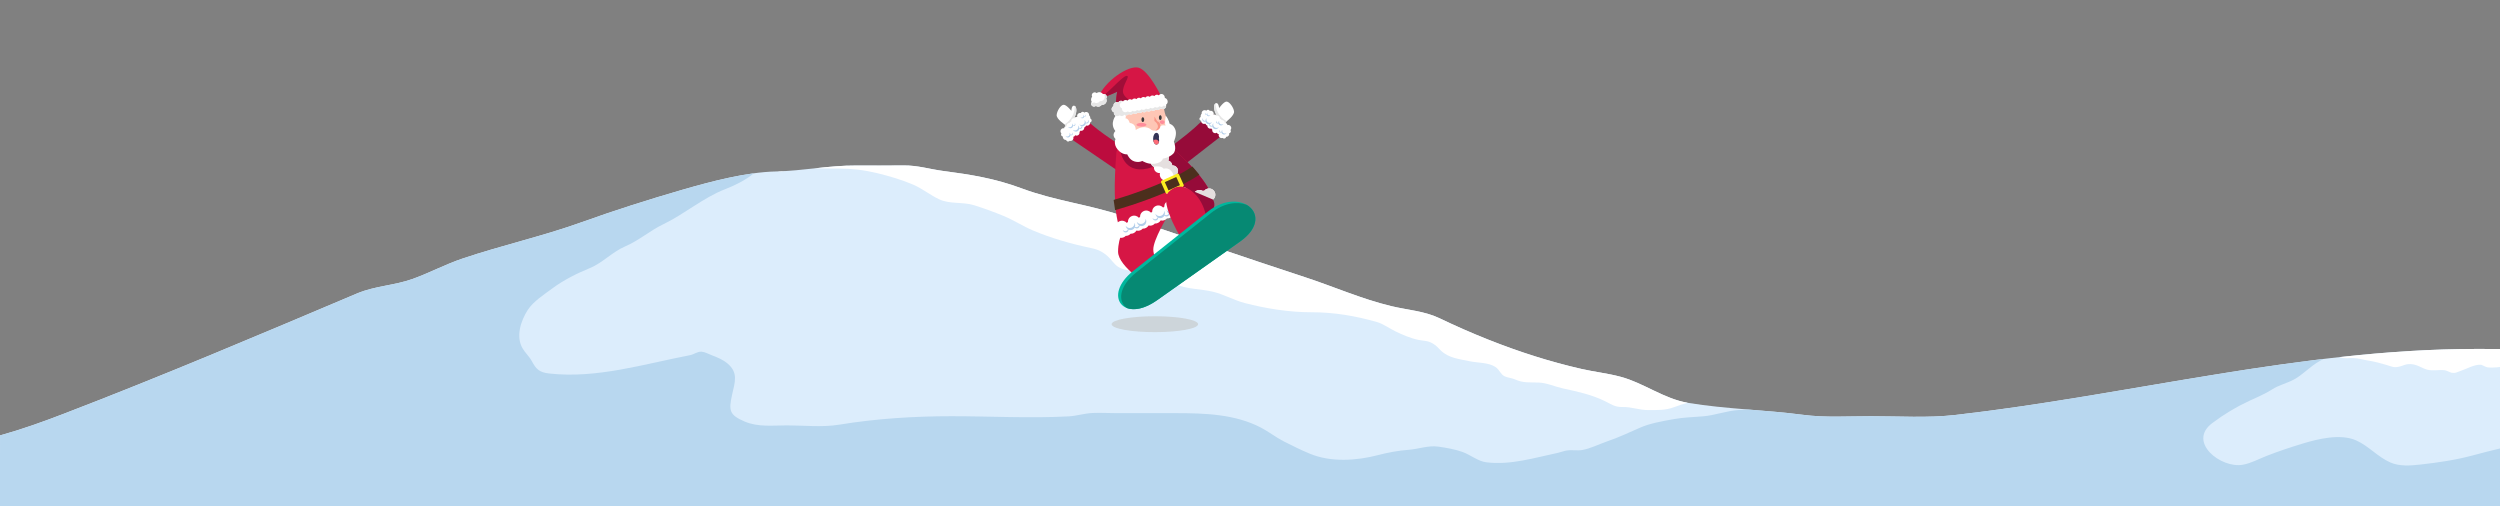 <?xml version="1.0" encoding="UTF-8" standalone="no"?>
<!-- Generator: Adobe Illustrator 27.5.0, SVG Export Plug-In . SVG Version: 6.00 Build 0)  -->

<svg
   version="1.1"
   x="0px"
   y="0px"
   viewBox="0 0 750 151.883"
   xml:space="preserve"
   id="svg7279"
   sodipodi:docname="snow.svg"
   width="750"
   height="151.883"
   inkscape:version="1.2.2 (732a01da63, 2022-12-09)"
   xmlns:inkscape="http://www.inkscape.org/namespaces/inkscape"
   xmlns:sodipodi="http://sodipodi.sourceforge.net/DTD/sodipodi-0.dtd"
   xmlns="http://www.w3.org/2000/svg"
   xmlns:svg="http://www.w3.org/2000/svg"><rect x="0" y="0" width="750" height="151.883" fill="#808080" stroke="none"/><defs
   id="defs7283" /><sodipodi:namedview
   id="namedview7281"
   pagecolor="#505050"
   bordercolor="#eeeeee"
   borderopacity="1"
   inkscape:showpageshadow="0"
   inkscape:pageopacity="0"
   inkscape:pagecheckerboard="0"
   inkscape:deskcolor="#505050"
   showgrid="false"
   inkscape:zoom="1.612"
   inkscape:cx="382.75434"
   inkscape:cy="100.49628"
   inkscape:window-width="1920"
   inkscape:window-height="1009"
   inkscape:window-x="-8"
   inkscape:window-y="-8"
   inkscape:window-maximized="1"
   inkscape:current-layer="svg7279" />


<g
   id="g7032"
   transform="translate(0,-348.117)">
			<path
   style="fill:#dcedfc"
   d="m 750,452.819 c -2.335,-0.015 -4.669,-0.019 -6.998,-0.019 -52.868,0 -104.014,13.831 -156.383,19.806 -8.359,0.954 -16.91,0.373 -25.316,0.372 -6.744,-0.001 -13.653,0.475 -20.355,-0.408 -11.476,-1.512 -23.01,-1.71 -34.439,-3.58 -7.363,-1.205 -13.242,-5.937 -20.351,-7.844 -3.84,-1.03 -7.805,-1.453 -11.696,-2.34 -9.609,-2.191 -18.825,-5.161 -28.002,-8.808 -5.152,-2.047 -9.679,-4.049 -14.623,-6.415 -4.507,-2.158 -9.648,-2.469 -14.448,-3.623 -8.96,-2.154 -17.271,-5.863 -26.01,-8.721 -18.324,-5.994 -36.379,-12.256 -54.624,-18.386 -9.939,-3.34 -20.273,-4.499 -30.193,-8.196 -8.006,-2.984 -15.194,-4.145 -23.473,-5.227 -4.218,-0.551 -7.7,-1.722 -12.035,-1.678 -4.699,0.048 -9.405,0.049 -14.104,0.021 -8.263,-0.049 -15.924,1.592 -24.147,1.78 -8.935,0.205 -19.517,3.003 -28.139,5.506 -10.184,2.957 -20.167,6.124 -30.194,9.729 -11.707,4.21 -23.972,6.933 -35.767,10.912 -5.088,1.716 -9.821,4.255 -14.853,6.078 -5.488,1.988 -11.38,2.105 -16.739,4.374 -29.27,12.385 -58.476,24.776 -88.081,36.134 -6.254,2.399 -12.583,4.678 -19.03,6.456 V 500 h 750 z"
   id="path7020" />
			<path
   style="fill:#b8d7ef"
   d="m 750,482.656 c -2.695,0.639 -5.387,1.332 -8.096,2.063 -5.168,1.395 -10.499,2.178 -15.816,2.766 -2.968,0.328 -6.188,0.598 -9.015,-0.64 -3.683,-1.612 -6.458,-4.914 -10.195,-6.595 -4.671,-2.102 -11.398,-0.486 -16.074,0.938 -3.603,1.098 -7.339,2.333 -10.845,3.71 -2.353,0.923 -4.564,2.164 -7.078,2.634 -6.583,1.23 -16.816,-6.839 -9.162,-12.516 3.628,-2.691 6.886,-4.686 10.988,-6.6 2.402,-1.121 4.708,-2.055 6.956,-3.489 2.106,-1.344 4.347,-1.79 6.512,-2.952 2.768,-1.486 4.9,-3.993 7.672,-5.506 0.325,-0.177 0.738,-0.402 1.181,-0.663 -36.886,4.41 -73.341,12.57 -110.409,16.8 -8.359,0.954 -16.91,0.373 -25.316,0.372 -6.744,-0.001 -13.653,0.475 -20.355,-0.408 -5.481,-0.722 -10.976,-1.145 -16.466,-1.593 -0.921,0.048 -1.841,0.094 -2.758,0.141 -3.69,0.188 -7.286,1.643 -10.962,1.911 -2.913,0.212 -5.834,0.328 -8.71,0.84 -3.428,0.611 -7.113,1.267 -10.042,2.553 -3.208,1.408 -6.465,2.954 -9.843,4.098 -2.44,0.827 -5.015,2.168 -7.492,2.598 -1.53,0.265 -3.133,-0.109 -4.707,0.156 -0.859,0.145 -1.818,0.534 -2.677,0.713 -7.044,1.47 -14.095,3.726 -21.425,2.817 -2.388,-0.296 -4.728,-2.219 -7.029,-3.068 -2.186,-0.807 -5.04,-1.306 -7.344,-1.63 -3.032,-0.427 -5.978,0.745 -8.954,0.962 -3.071,0.223 -6.144,0.797 -9.135,1.58 -6.473,1.694 -14.154,2.197 -20.427,-0.411 -2.681,-1.115 -5.237,-2.372 -7.825,-3.695 -2.402,-1.227 -4.47,-2.882 -6.829,-4.119 -7.843,-4.115 -17.035,-4.356 -25.688,-4.361 -5.872,-0.003 -11.745,0.018 -17.618,0.002 -2.409,-0.007 -4.855,-0.155 -7.259,-0.049 -2.483,0.109 -4.699,0.879 -7.172,1.012 -11.615,0.627 -23.44,-0.047 -35.079,-0.047 -11.28,0 -22.659,0.715 -33.796,2.544 -5.028,0.826 -10.532,0.211 -15.604,0.208 -4.25,-0.004 -8.681,0.572 -12.699,-1.147 -4.655,-1.992 -4.827,-3.32 -3.781,-8.072 0.815,-3.701 1.958,-6.548 -1.385,-9.352 -1.469,-1.232 -3.076,-1.841 -4.837,-2.522 -0.893,-0.345 -1.983,-0.956 -2.952,-1.015 -1.266,-0.078 -2.233,0.81 -3.421,1.038 -13.726,2.63 -28.078,7.118 -42.301,5.498 -2.876,-0.327 -3.859,-1.214 -5.183,-3.693 -0.761,-1.425 -2.015,-2.514 -2.799,-3.87 -2.05,-3.543 -0.527,-8.243 1.586,-11.515 1.641,-2.54 4.957,-4.651 7.334,-6.424 3.366,-2.51 7.452,-4.552 11.281,-6.112 3.802,-1.55 6.722,-4.845 10.57,-6.495 4.168,-1.787 7.436,-4.734 11.493,-6.677 6.308,-3.02 11.93,-7.939 18.492,-10.492 2.972,-1.156 6.093,-2.668 8.637,-4.771 -7.236,0.975 -14.923,3.045 -21.478,4.949 -10.184,2.957 -20.167,6.124 -30.194,9.729 -11.707,4.21 -23.972,6.933 -35.767,10.912 -5.088,1.716 -9.821,4.255 -14.853,6.078 -5.488,1.988 -11.38,2.105 -16.739,4.374 -29.27,12.385 -58.476,24.776 -88.081,36.134 -6.254,2.399 -12.583,4.678 -19.03,6.456 V 500 h 750 z"
   id="path7022" />
			<g
   id="g7028">
				<path
   style="fill:#ffffff"
   d="m 244.259,398.637 c 2.387,0.009 4.775,0.046 7.157,0.048 4.125,0.003 7.637,0.397 11.633,1.352 3.577,0.855 7.55,2.029 10.889,3.464 2.799,1.203 5.062,3.111 7.801,4.399 3.27,1.538 7.057,0.706 10.522,1.794 3.046,0.957 5.868,1.99 8.816,3.207 3.088,1.275 5.765,3.063 8.815,4.355 5.195,2.201 11.369,4.014 16.894,5.154 2.22,0.458 3.522,0.889 5.33,2.407 1.146,0.962 2.022,2.465 3.235,3.286 1.509,1.022 3.766,1.209 5.551,1.537 2.467,0.453 4.867,0.842 7.28,1.595 1.599,0.499 2.765,1.398 4.262,2.073 3.581,1.617 7.725,1.429 11.49,2.339 3.27,0.79 6.314,2.563 9.524,3.391 6.299,1.626 13.276,2.767 19.97,2.753 6.758,-0.014 13.266,1.099 19.726,2.956 1.773,0.51 3.746,1.941 5.482,2.776 2.088,1.004 4.498,2.062 6.85,2.549 1.701,0.353 2.809,0.177 4.4,1.125 1.125,0.67 1.474,1.207 2.353,2.06 2.377,2.305 5.534,2.561 8.686,3.236 2.349,0.503 5.713,0.328 7.778,1.765 1.176,0.818 1.442,2.151 2.694,2.751 0.953,0.457 2.148,0.485 3.188,0.961 2.37,1.083 4.385,0.823 6.926,0.908 2.588,0.087 4.857,1.212 7.337,1.756 4.501,0.987 8.633,1.85 12.727,3.87 1.915,0.945 2.897,1.763 5.162,1.717 2.806,-0.057 5.023,0.945 7.793,0.919 2.834,-0.027 5.072,0.128 7.752,-0.895 1.363,-0.52 2.677,-0.937 4.023,-1.298 -7.266,-1.259 -13.103,-5.915 -20.146,-7.804 -3.84,-1.03 -7.805,-1.453 -11.696,-2.34 -9.609,-2.191 -18.825,-5.161 -28.002,-8.808 -5.152,-2.047 -9.679,-4.049 -14.623,-6.415 -4.507,-2.158 -9.648,-2.469 -14.448,-3.623 -8.96,-2.154 -17.271,-5.863 -26.01,-8.721 -18.324,-5.994 -36.379,-12.256 -54.624,-18.386 -9.939,-3.34 -20.273,-4.499 -30.193,-8.196 -8.006,-2.984 -15.194,-4.145 -23.473,-5.227 -4.218,-0.551 -7.7,-1.722 -12.035,-1.678 -4.699,0.048 -9.405,0.049 -14.104,0.021 -4.34,-0.025 -8.515,0.415 -12.692,0.867 z"
   id="path7024" />
				<path
   style="fill:#ffffff"
   d="m 235.594,399.431 c -0.721,0.043 -1.448,0.071 -2.177,0.094 0.551,0.147 1.342,0.067 2.177,-0.094 z"
   id="path7026" />
			</g>
			<path
   style="fill:#ffffff"
   d="m 750,452.819 c -2.335,-0.015 -4.669,-0.019 -6.998,-0.019 -13.797,0 -27.476,0.947 -41.091,2.446 0.105,0.042 0.207,0.089 0.315,0.123 1.236,0.39 2.443,0.128 3.695,0.159 1.597,0.04 2.921,0.504 4.451,0.741 1.998,0.309 3.663,0.761 5.612,1.34 1.581,0.47 2.078,0.883 3.742,0.512 1.469,-0.326 1.714,-0.824 3.438,-0.777 1.962,0.053 3.355,1.235 4.994,1.669 1.738,0.461 3.542,-0.047 5.32,0.186 0.501,0.066 1.777,0.733 2.017,0.756 1.352,0.128 1.148,-0.058 2.551,-0.512 1.925,-0.624 4.249,-2.059 6.26,-1.897 0.318,0.025 1.353,0.702 1.97,0.778 0.852,0.106 1.927,0.057 2.773,0 0.313,-0.021 0.63,-0.065 0.949,-0.119 v -5.386 z"
   id="path7030" />
		</g><g
   id="XMLID_288_"
   transform="matrix(0.35,0,0,0.35,216.228,-65.666)">
			<g
   id="XMLID_290_">
				<path
   id="XMLID_349_"
   style="fill:#960b39"
   d="m 385.168,313.955 c 1.417,-1.602 28.158,-20.208 32.876,-29.992 0,0 14.318,4.221 15.105,17.013 l -42.826,33.288 z" />
				<g
   id="XMLID_340_">
					<path
   id="XMLID_348_"
   style="fill:#ffffff"
   d="m 433.3,291.866 c 0,0 7.066,-5.225 6.667,-8.72 -0.4,-3.496 -4.102,-8.583 -6.537,-8.464 -2.434,0.119 -6.275,5.597 -6.275,5.597 0,0 -0.339,-4.731 -2.6,-4.271 -2.261,0.46 -2.366,5.503 0.096,9.672 l -2.934,2.523 10.099,7.687 z" />
					<path
   id="XMLID_347_"
   style="fill:#e6e6e6"
   d="m 424.651,285.679 -2.934,2.523 10.099,7.687 1.483,-4.022 c 0,0 0.157,-0.118 0.405,-0.312 -7.556,-4.354 -9.485,-10.537 -9.647,-15.34 -1.758,1.066 -1.671,5.63 0.594,9.464 z" />
					<g
   id="XMLID_341_">
						<path
   id="XMLID_346_"
   style="fill:#ffffff"
   d="m 435.338,303.875 c 0.471,-0.617 0.619,-1.378 0.475,-2.083 0.405,-0.069 0.787,-0.281 1.057,-0.634 0.477,-0.624 0.446,-1.472 -0.017,-2.063 0.066,-0.069 0.129,-0.141 0.189,-0.219 0.864,-1.131 0.648,-2.749 -0.483,-3.613 -0.691,-0.528 -1.563,-0.651 -2.335,-0.41 0.024,-0.534 -0.203,-1.07 -0.66,-1.419 -0.447,-0.341 -1.008,-0.421 -1.509,-0.272 0.019,-0.797 -0.327,-1.591 -1.009,-2.112 -0.511,-0.391 -1.122,-0.559 -1.717,-0.523 -0.107,-0.288 -0.29,-0.552 -0.552,-0.752 -0.281,-0.215 -0.608,-0.327 -0.936,-0.344 0.068,-0.844 -0.279,-1.704 -1.002,-2.257 -0.693,-0.53 -1.569,-0.652 -2.342,-0.408 -0.111,-0.247 -0.276,-0.475 -0.507,-0.651 -0.466,-0.356 -1.057,-0.431 -1.573,-0.255 0.285,-0.991 -0.041,-2.098 -0.909,-2.762 -0.693,-0.53 -1.569,-0.652 -2.342,-0.408 -0.111,-0.248 -0.276,-0.475 -0.507,-0.651 -0.741,-0.566 -1.801,-0.425 -2.367,0.316 -0.034,0.044 -0.056,0.092 -0.085,0.138 -1.126,-0.793 -2.686,-0.564 -3.529,0.54 -0.47,0.615 -0.618,1.374 -0.476,2.078 -0.13,0.113 -0.251,0.241 -0.359,0.383 -0.469,0.613 -0.617,1.37 -0.477,2.072 -0.081,0.146 -0.151,0.295 -0.205,0.449 -0.198,0.109 -0.378,0.259 -0.524,0.451 -0.566,0.741 -0.425,1.8 0.316,2.367 0.231,0.176 0.493,0.276 0.761,0.319 -0.032,0.81 0.315,1.623 1.009,2.153 0.737,0.563 1.68,0.665 2.487,0.356 l 0.483,0.369 c 0.096,0.337 0.293,0.649 0.593,0.879 0.231,0.176 0.493,0.276 0.761,0.319 -0.032,0.81 0.315,1.623 1.009,2.153 0.723,0.552 1.644,0.661 2.44,0.375 0.103,0.312 0.296,0.598 0.577,0.813 0.073,0.056 0.151,0.099 0.229,0.141 -0.183,0.932 0.155,1.931 0.961,2.547 0.901,0.689 2.11,0.69 3.002,0.09 l 0.003,0.003 c 0.096,0.337 0.292,0.649 0.593,0.879 0.3,0.229 0.652,0.337 1.003,0.341 l 0.036,0.028 c -0.344,1.018 -0.026,2.184 0.875,2.873 0.722,0.552 1.641,0.661 2.437,0.376 0.067,0.074 0.139,0.144 0.221,0.207 0.741,0.566 1.801,0.425 2.367,-0.316 0.197,-0.257 0.302,-0.553 0.333,-0.853 0.825,0.048 1.663,-0.302 2.205,-1.01 z" />
						<path
   id="XMLID_345_"
   style="fill:#b2ceea"
   d="m 433.471,301.572 c -0.793,0.644 -1.949,0.69 -2.797,0.042 -0.847,-0.647 -1.107,-1.776 -0.693,-2.71 -0.136,0.11 -0.262,0.236 -0.373,0.381 -0.326,0.426 -0.475,0.931 -0.463,1.428 -0.379,0.086 -0.791,0.013 -1.125,-0.242 -0.509,-0.389 -0.665,-1.068 -0.417,-1.629 -0.082,0.066 -0.158,0.142 -0.224,0.229 -0.456,0.596 -0.342,1.45 0.254,1.906 0.463,0.354 1.079,0.36 1.546,0.068 0.094,0.541 0.382,1.049 0.852,1.409 0.992,0.758 2.411,0.569 3.17,-0.423 0.111,-0.145 0.199,-0.299 0.27,-0.459 z" />
						<path
   id="XMLID_344_"
   style="fill:#b2ceea"
   d="m 430.802,293.794 c -0.793,0.644 -1.949,0.69 -2.797,0.042 -0.847,-0.647 -1.107,-1.776 -0.693,-2.71 -0.136,0.11 -0.262,0.236 -0.373,0.381 -0.326,0.426 -0.475,0.931 -0.463,1.428 -0.379,0.086 -0.791,0.013 -1.125,-0.242 -0.509,-0.389 -0.665,-1.068 -0.417,-1.629 -0.082,0.066 -0.158,0.142 -0.224,0.229 -0.456,0.596 -0.342,1.45 0.254,1.906 0.463,0.354 1.079,0.361 1.546,0.068 0.094,0.541 0.382,1.049 0.852,1.409 0.992,0.758 2.411,0.569 3.17,-0.423 0.111,-0.144 0.199,-0.299 0.27,-0.459 z" />
						<path
   id="XMLID_343_"
   style="fill:#b2ceea"
   d="m 426.829,296.604 c -1.02,0.829 -2.509,0.888 -3.599,0.054 -1.09,-0.833 -1.424,-2.285 -0.892,-3.487 -0.175,0.142 -0.337,0.304 -0.48,0.491 -0.419,0.548 -0.612,1.198 -0.596,1.839 -0.488,0.111 -1.019,0.017 -1.448,-0.311 -0.414,-0.316 -0.646,-0.781 -0.68,-1.263 0.578,-0.167 1.111,-0.505 1.504,-1.019 0.143,-0.187 0.256,-0.386 0.347,-0.592 -1.02,0.829 -2.509,0.888 -3.599,0.054 -1.09,-0.833 -1.424,-2.286 -0.892,-3.487 -0.175,0.142 -0.337,0.304 -0.48,0.491 -0.419,0.548 -0.612,1.198 -0.596,1.839 -0.488,0.111 -1.019,0.017 -1.447,-0.311 -0.655,-0.501 -0.856,-1.374 -0.536,-2.097 -0.105,0.085 -0.203,0.183 -0.289,0.295 -0.587,0.768 -0.44,1.866 0.328,2.453 0.596,0.456 1.389,0.464 1.989,0.088 0.121,0.696 0.491,1.35 1.096,1.813 0.63,0.482 1.394,0.664 2.124,0.573 -0.164,0.657 0.062,1.378 0.634,1.815 0.596,0.456 1.389,0.464 1.989,0.088 0.121,0.696 0.491,1.35 1.096,1.813 1.277,0.976 3.103,0.732 4.079,-0.545 0.143,-0.189 0.257,-0.388 0.348,-0.594 z" />
						<path
   id="XMLID_342_"
   style="fill:#b2ceea"
   d="m 419.683,286.262 c -0.579,0.471 -1.425,0.504 -2.043,0.031 -0.619,-0.473 -0.809,-1.298 -0.507,-1.98 -0.099,0.081 -0.191,0.173 -0.273,0.279 -0.238,0.311 -0.347,0.68 -0.338,1.044 -0.277,0.063 -0.578,0.009 -0.822,-0.177 -0.372,-0.284 -0.486,-0.78 -0.305,-1.19 -0.06,0.048 -0.115,0.104 -0.164,0.167 -0.333,0.436 -0.25,1.059 0.186,1.392 0.339,0.259 0.788,0.264 1.129,0.05 0.069,0.395 0.279,0.767 0.623,1.029 0.725,0.554 1.762,0.416 2.316,-0.309 0.082,-0.106 0.147,-0.219 0.198,-0.336 z" />
					</g>
				</g>
				<path
   id="XMLID_339_"
   style="fill:#bc0c3e"
   d="m 344.492,313.65 c -1.512,-1.512 -29.345,-18.442 -34.654,-27.919 0,0 -14.033,5.092 -14.033,17.908 l 44.787,30.597 z" />
				<path
   id="XMLID_338_"
   style="fill:#d61645"
   d="m 348,378.632 c -0.884,2.54 -7.451,11.4 -7.451,24.674 0,13.274 28.355,30.341 28.355,30.341 l 11.994,-6.827 c 0,0 -10.163,-17.067 -10.163,-25.41 0,-8.344 12.144,-28.349 12.144,-28.349 z" />
				<g
   id="XMLID_323_">
					<g
   id="XMLID_324_">
						<path
   id="XMLID_337_"
   style="fill:#d61645"
   d="m 370.237,302.834 -28.693,12.055 c -1.367,0.574 -2.304,1.869 -2.422,3.347 -2.05,25.774 -2.452,49.145 2.552,64.624 0.713,2.207 3.174,3.317 5.312,2.418 L 416.7,355.99 c 2.138,-0.898 3.068,-3.433 1.991,-5.487 -7.552,-14.409 -24.526,-30.479 -44.368,-47.055 -1.139,-0.952 -2.719,-1.188 -4.086,-0.614 z" />
						<path
   id="XMLID_336_"
   style="fill:#960b39"
   d="m 370.237,302.834 -25.745,10.816 -2.948,1.239 c -0.366,0.154 -0.698,0.362 -0.995,0.609 l 2.296,2.774 c 0,0 3.609,21.03 27.203,12.547 0.275,-0.099 0.553,-0.202 0.833,-0.309 l 11.301,-0.646 c 0,0 6.832,2.928 9.955,9.236 3.122,6.308 4.834,11.727 4.834,11.727 0,0 11.604,5.839 12.514,6.117 0.383,0.117 3.892,-0.518 7.829,-1.292 1.687,-1.088 2.344,-3.307 1.378,-5.149 -7.552,-14.409 -24.526,-30.479 -44.368,-47.055 -1.14,-0.951 -2.72,-1.188 -4.087,-0.614 z" />
						<path
   id="XMLID_335_"
   style="fill:#ffffff"
   d="m 419.97,349.31 c -2.12,-0.579 -4.285,0.202 -5.586,1.805 -0.485,-0.051 -0.963,-0.039 -1.43,0.039 -0.382,-0.217 -0.785,-0.405 -1.229,-0.526 -2.307,-0.63 -4.653,0.36 -5.894,2.259 -0.257,-0.116 -0.516,-0.23 -0.797,-0.306 -1.179,-0.322 -2.365,-0.206 -3.417,0.219 -0.279,-2.076 -1.766,-3.885 -3.913,-4.471 -0.695,-0.19 -1.395,-0.228 -2.069,-0.146 0.647,-1.943 0.159,-4.17 -1.445,-5.649 -0.743,-0.685 -1.63,-1.101 -2.552,-1.292 0.209,-0.93 0.151,-1.928 -0.247,-2.874 -0.168,-0.399 -0.397,-0.748 -0.652,-1.073 1.205,-1.325 1.616,-3.27 0.877,-5.03 -0.799,-1.902 -2.692,-2.991 -4.639,-2.884 -0.039,-0.491 -0.133,-0.985 -0.335,-1.464 -0.58,-1.381 -1.743,-2.323 -3.079,-2.706 0.626,-1.208 0.751,-2.665 0.183,-4.017 -0.799,-1.902 -2.692,-2.991 -4.639,-2.884 -0.039,-0.491 -0.133,-0.985 -0.335,-1.464 -0.58,-1.38 -1.742,-2.322 -3.077,-2.705 0.32,-1.03 0.314,-2.168 -0.137,-3.241 -0.799,-1.901 -2.692,-2.991 -4.64,-2.884 -0.039,-0.492 -0.133,-0.985 -0.335,-1.464 -1.016,-2.418 -3.799,-3.554 -6.217,-2.539 -0.888,0.373 -1.598,0.987 -2.097,1.731 -1.232,-0.688 -2.747,-0.84 -4.148,-0.251 -2.418,1.016 -3.554,3.799 -2.539,6.217 0.821,1.954 2.797,3.048 4.801,2.868 -0.238,1.055 -0.173,2.187 0.277,3.26 0.553,1.317 1.575,2.287 2.786,2.822 0.048,0.451 0.138,0.904 0.323,1.344 0.821,1.954 2.797,3.048 4.801,2.868 -0.238,1.054 -0.173,2.187 0.278,3.26 0.503,1.196 1.398,2.094 2.464,2.653 -0.073,0.757 0.013,1.539 0.328,2.29 0.821,1.954 2.797,3.048 4.801,2.868 -0.239,1.054 -0.173,2.187 0.277,3.26 0.47,1.119 1.283,1.978 2.257,2.544 -0.758,1.992 -0.291,4.328 1.371,5.861 0.299,0.276 0.625,0.503 0.964,0.699 -0.511,1.154 -0.573,2.502 -0.046,3.757 0.447,1.063 1.245,1.859 2.193,2.352 -0.352,1.866 0.305,3.707 1.634,4.931 -2.189,0.181 -4.135,1.682 -4.747,3.923 -0.139,0.51 -0.174,1.02 -0.164,1.523 -0.359,0.203 -0.687,0.455 -0.992,0.735 -0.673,-0.776 -1.574,-1.369 -2.64,-1.66 -2.864,-0.782 -5.819,0.906 -6.6,3.77 -0.139,0.51 -0.174,1.02 -0.164,1.523 -0.359,0.203 -0.687,0.455 -0.992,0.735 -0.673,-0.776 -1.574,-1.369 -2.64,-1.66 -2.864,-0.781 -5.819,0.906 -6.6,3.77 -0.139,0.51 -0.174,1.02 -0.164,1.523 -0.359,0.203 -0.687,0.455 -0.992,0.735 -0.673,-0.776 -1.574,-1.369 -2.64,-1.66 -2.864,-0.781 -5.819,0.906 -6.6,3.77 -0.139,0.51 -0.174,1.02 -0.164,1.523 -0.359,0.203 -0.687,0.455 -0.992,0.735 -0.673,-0.776 -1.574,-1.369 -2.64,-1.66 -2.864,-0.781 -5.819,0.906 -6.6,3.77 -0.233,0.853 -0.224,1.708 -0.052,2.518 -0.273,0.436 -0.509,0.903 -0.652,1.426 -0.781,2.864 0.906,5.819 3.77,6.6 1.981,0.541 3.989,-0.119 5.308,-1.514 1.604,0.036 3.117,-0.65 4.153,-1.832 2.047,0.134 3.98,-0.934 4.992,-2.701 2.038,0.538 4.102,-0.179 5.405,-1.667 2.047,0.134 3.98,-0.934 4.992,-2.701 2.038,0.538 4.101,-0.179 5.405,-1.667 2.047,0.134 3.98,-0.934 4.992,-2.701 2.037,0.538 4.101,-0.179 5.405,-1.667 2.047,0.134 3.98,-0.934 4.992,-2.701 2.491,0.658 5.042,-0.542 6.165,-2.757 0.061,0.019 0.115,0.051 0.177,0.068 2.457,0.671 4.971,-0.484 6.132,-2.632 0.024,0.007 0.045,0.02 0.069,0.027 2.457,0.671 4.971,-0.484 6.132,-2.632 0.024,0.007 0.045,0.02 0.069,0.027 2.457,0.67 4.971,-0.484 6.132,-2.632 0.024,0.007 0.045,0.02 0.069,0.027 2.12,0.579 4.285,-0.202 5.586,-1.805 2.572,0.269 5.035,-1.338 5.738,-3.914 0.783,-2.866 -0.905,-5.821 -3.769,-6.602 z" />
						<path
   id="XMLID_334_"
   style="fill:#e5dfdf"
   d="m 423.74,355.91 c 0.782,-2.864 -0.906,-5.819 -3.77,-6.6 -2.12,-0.579 -4.285,0.202 -5.586,1.805 -0.485,-0.051 -0.963,-0.039 -1.43,0.039 -0.382,-0.217 -0.785,-0.405 -1.229,-0.526 -2.307,-0.63 -4.653,0.36 -5.894,2.259 -0.257,-0.116 -0.516,-0.23 -0.796,-0.306 -1.179,-0.322 -2.365,-0.206 -3.417,0.219 -0.279,-2.076 -1.766,-3.885 -3.913,-4.471 -0.695,-0.19 -1.395,-0.228 -2.069,-0.146 0.647,-1.943 0.159,-4.17 -1.445,-5.649 -0.742,-0.685 -1.63,-1.101 -2.552,-1.292 0.209,-0.93 0.15,-1.928 -0.247,-2.874 -0.168,-0.399 -0.397,-0.748 -0.652,-1.074 1.205,-1.325 1.617,-3.27 0.877,-5.03 -0.799,-1.902 -2.692,-2.991 -4.64,-2.884 -0.039,-0.491 -0.133,-0.985 -0.335,-1.464 -0.58,-1.381 -1.743,-2.323 -3.079,-2.706 0.626,-1.208 0.751,-2.665 0.183,-4.017 -0.799,-1.902 -2.692,-2.991 -4.64,-2.884 -0.039,-0.491 -0.133,-0.985 -0.335,-1.464 -0.58,-1.38 -1.742,-2.322 -3.077,-2.705 0.321,-1.03 0.314,-2.168 -0.136,-3.241 -0.799,-1.901 -2.692,-2.991 -4.64,-2.884 -0.039,-0.491 -0.133,-0.985 -0.335,-1.464 -0.274,-0.652 -0.683,-1.201 -1.172,-1.649 l -13.97,3.581 c -0.316,1.027 -0.308,2.159 0.141,3.227 0.821,1.954 2.797,3.048 4.801,2.868 -0.238,1.055 -0.173,2.187 0.277,3.26 0.553,1.317 1.575,2.287 2.786,2.822 0.048,0.451 0.138,0.904 0.323,1.344 0.821,1.954 2.797,3.048 4.801,2.868 -0.238,1.054 -0.173,2.187 0.278,3.26 0.431,1.026 1.161,1.818 2.03,2.379 3.32,-0.603 6.938,-0.56 8.815,1.732 0,0 6.235,-2.38 8.728,6.49 0,0 5.293,5.212 3.978,9.018 -1.315,3.806 4.883,1.797 5.647,7.309 0.765,5.512 5.864,-1.918 10.08,2.313 2.375,2.384 2.912,4.425 2.381,6.203 0.755,-0.484 1.394,-1.154 1.836,-1.971 0.024,0.007 0.045,0.02 0.069,0.027 2.12,0.579 4.285,-0.202 5.586,-1.805 2.576,0.267 5.039,-1.34 5.742,-3.917 z" />
						<g
   id="XMLID_332_">
							<g
   id="g630">
								<path
   id="XMLID_1579_"
   style="fill:#4c2f1d"
   d="m 379.822,353.155 c -20.666,8.683 -40.572,14.241 -41.825,14.588 l -1.255,-8.776 c 0.451,-0.125 43.638,-12.3 67.507,-28.648 l 5.954,7.021 c -8.645,5.922 -19.617,11.293 -30.381,15.815 z" />
							</g>
						</g>
						<g
   id="XMLID_328_">
							<path
   id="XMLID_329_"
   style="fill:#fcee21"
   d="m 395.894,347.77 -12.597,5.684 c -0.763,0.344 -1.587,0.164 -1.84,-0.402 l -4.078,-9.103 c -0.254,-0.566 0.159,-1.304 0.922,-1.648 l 12.597,-5.684 c 0.763,-0.345 1.587,-0.164 1.84,0.402 l 4.078,9.103 c 0.254,0.566 -0.158,1.304 -0.922,1.648 z m -12.134,3.011 9.834,-4.438 -3.16,-7.053 -9.834,4.438 z" />
						</g>
						<path
   id="XMLID_327_"
   style="fill:#b2ceea"
   d="m 389.602,364.933 c 0.17,1.828 -0.918,3.602 -2.733,4.221 -1.814,0.618 -3.76,-0.122 -4.742,-1.673 0.029,0.313 0.091,0.628 0.197,0.938 0.311,0.913 0.916,1.641 1.672,2.12 -0.25,0.653 -0.772,1.196 -1.485,1.439 -0.689,0.235 -1.409,0.142 -1.995,-0.192 0.255,-0.8 0.277,-1.682 -0.015,-2.538 -0.106,-0.311 -0.249,-0.598 -0.417,-0.863 0.17,1.828 -0.918,3.603 -2.733,4.221 -1.814,0.619 -3.76,-0.121 -4.742,-1.673 0.029,0.313 0.091,0.628 0.197,0.938 0.311,0.913 0.916,1.641 1.672,2.12 -0.25,0.653 -0.772,1.196 -1.485,1.439 -1.091,0.372 -2.26,-0.073 -2.851,-1.006 0.017,0.188 0.055,0.377 0.118,0.564 0.436,1.277 1.824,1.96 3.102,1.525 0.992,-0.338 1.617,-1.252 1.647,-2.241 0.902,0.4 1.949,0.479 2.957,0.135 1.049,-0.358 1.854,-1.103 2.316,-2.021 0.635,0.7 1.647,0.998 2.599,0.673 0.992,-0.338 1.617,-1.252 1.647,-2.241 0.902,0.4 1.949,0.479 2.957,0.135 2.125,-0.724 3.26,-3.034 2.536,-5.159 -0.107,-0.309 -0.251,-0.595 -0.419,-0.861 z" />
						<path
   id="XMLID_326_"
   style="fill:#b2ceea"
   d="m 364.11,375.171 c 0.17,1.828 -0.918,3.603 -2.733,4.221 -1.814,0.618 -3.76,-0.122 -4.742,-1.673 0.029,0.313 0.091,0.628 0.197,0.938 0.311,0.913 0.916,1.641 1.672,2.12 -0.25,0.653 -0.772,1.196 -1.485,1.439 -0.689,0.235 -1.409,0.142 -1.995,-0.192 0.255,-0.8 0.277,-1.682 -0.015,-2.538 -0.106,-0.311 -0.249,-0.597 -0.417,-0.863 0.17,1.828 -0.919,3.603 -2.733,4.221 -1.814,0.619 -3.76,-0.121 -4.742,-1.673 0.029,0.313 0.091,0.628 0.197,0.938 0.311,0.913 0.916,1.641 1.672,2.12 -0.25,0.653 -0.772,1.196 -1.485,1.439 -1.091,0.372 -2.26,-0.073 -2.851,-1.006 0.017,0.188 0.055,0.378 0.118,0.564 0.436,1.277 1.824,1.96 3.102,1.525 0.992,-0.338 1.617,-1.252 1.647,-2.241 0.902,0.4 1.949,0.479 2.957,0.135 1.049,-0.358 1.854,-1.103 2.316,-2.021 0.635,0.7 1.647,0.998 2.599,0.673 0.992,-0.338 1.617,-1.252 1.647,-2.241 0.902,0.4 1.949,0.479 2.957,0.135 2.125,-0.725 3.26,-3.035 2.536,-5.16 -0.108,-0.307 -0.251,-0.594 -0.419,-0.86 z" />
						<path
   id="XMLID_325_"
   style="fill:#b2ceea"
   d="m 404.504,356.153 c 0.706,1.459 0.354,3.262 -0.954,4.335 -1.309,1.072 -3.146,1.062 -4.438,0.083 0.121,0.25 0.269,0.491 0.453,0.715 0.54,0.659 1.265,1.074 2.038,1.236 -0.005,0.617 -0.268,1.227 -0.783,1.649 -0.787,0.645 -1.891,0.638 -2.668,0.05 0.073,0.15 0.162,0.295 0.272,0.43 0.755,0.922 2.114,1.057 3.036,0.302 0.716,-0.586 0.95,-1.535 0.669,-2.362 0.869,0.052 1.759,-0.207 2.486,-0.802 1.533,-1.256 1.758,-3.517 0.502,-5.05 -0.185,-0.225 -0.392,-0.418 -0.613,-0.586 z" />
					</g>
				</g>
				<path
   id="XMLID_322_"
   style="fill:#b2ceea"
   d="m 360.074,281.308 c -0.379,1.576 -1.793,2.748 -3.485,2.748 -1.692,0 -3.107,-1.172 -3.485,-2.748 -0.065,0.27 -0.103,0.55 -0.103,0.84 0,0.851 0.298,1.632 0.793,2.247 -0.395,0.474 -0.985,0.779 -1.651,0.779 -1.017,0 -1.868,-0.705 -2.095,-1.652 -0.039,0.162 -0.062,0.331 -0.062,0.505 0,1.191 0.966,2.157 2.157,2.157 0.925,0 1.708,-0.585 2.014,-1.403 0.64,0.591 1.492,0.955 2.432,0.955 1.982,0 3.588,-1.607 3.588,-3.588 0,-0.29 -0.038,-0.57 -0.103,-0.84 z" />
				<path
   id="XMLID_321_"
   style="fill:#b2ceea"
   d="m 373.897,280.855 c -0.379,1.576 -1.793,2.748 -3.485,2.748 -1.692,0 -3.107,-1.173 -3.485,-2.748 -0.065,0.27 -0.103,0.55 -0.103,0.84 0,0.851 0.298,1.632 0.793,2.247 -0.395,0.474 -0.985,0.779 -1.651,0.779 -1.017,0 -1.868,-0.705 -2.095,-1.652 -0.039,0.162 -0.062,0.331 -0.062,0.505 0,1.191 0.966,2.157 2.157,2.157 0.925,0 1.708,-0.585 2.014,-1.403 0.64,0.591 1.492,0.955 2.432,0.955 1.982,0 3.588,-1.607 3.588,-3.588 0,-0.289 -0.038,-0.57 -0.103,-0.84 z" />
				<g
   id="XMLID_304_">
					<path
   id="XMLID_320_"
   style="fill:#fec6b5"
   d="m 379.508,274.139 c 0,0 -0.396,9.101 3.165,15.432 3.561,6.331 5.54,17.212 -10.09,22.752 -15.63,5.54 -27.5,-1.385 -31.655,-8.112 -4.155,-6.727 -1.385,-24.335 -1.385,-24.335 0,0 19.983,-10.881 39.965,-5.737 z" />
					<path
   id="XMLID_319_"
   style="fill:#ffffff"
   d="m 369.146,299.01 c 0,0 -4.938,-5.383 -13.511,0.025 0,0 0.659,-5.276 -5.144,-6.067 0,0 -0.923,-3.957 -3.693,-3.957 0,0 1.583,-2.374 -1.319,-4.089 l -6.727,1.451 c 0,0 -5.803,6.727 -0.527,13.585 0,0 -3.561,3.165 0.132,6.859 0,0 -2.11,4.221 1.846,8.969 3.957,4.748 8.177,4.089 8.177,4.089 0,0 1.847,4.748 6.067,6.067 4.221,1.319 6.859,-0.396 6.859,-0.396 0,0 4.88,3.297 10.947,2.374 6.067,-0.923 6.727,-4.352 6.727,-4.352 0,0 5.012,-0.528 8.705,-4.089 3.693,-3.561 0.66,-10.42 0.66,-10.42 0,0 2.781,-5.715 1.451,-9.876 -1.533,-4.798 -5.095,-5.49 -5.095,-5.49 0,0 -0.709,-3.891 -3.215,-6.793 0,0 -1.319,5.803 -0.264,8.441 0,0 -4.089,-1.583 -6.199,2.374 10e-4,0.001 -2.093,3.174 -5.877,1.295 z" />
					<g
   id="XMLID_312_">
						<path
   id="XMLID_318_"
   style="fill:#d61645"
   d="m 377.646,270.396 c 0,0 -10.704,-22.407 -19.52,-24.763 -8.816,-2.356 -29.058,11.662 -34.454,25.248 l 1.044,1.427 c 0,0 10.727,-3.903 15.011,-6.073 0,0 -1.353,9.052 -0.878,11.858 0.475,2.808 38.797,-7.697 38.797,-7.697 z" />
						<path
   id="XMLID_317_"
   style="fill:#a00e38"
   d="m 344.814,266.915 c -1.02,-6.02 7.093,-14.934 2.805,-14.207 -4.196,0.711 -16.865,16.629 -23.368,18.967 l 0.464,0.634 c 0,0 10.727,-3.903 15.011,-6.073 0,0 -1.353,9.052 -0.878,11.858 0.205,1.209 7.43,-0.052 15.589,-1.879 -4.149,-2.399 -9.046,-5.898 -9.623,-9.3 z" />
						<path
   id="XMLID_316_"
   style="fill:#ffffff"
   d="m 383.014,274.138 c -0.229,-1.349 -1.22,-2.347 -2.396,-2.576 0.018,-0.261 0.016,-0.526 -0.03,-0.797 -0.288,-1.7 -1.784,-2.865 -3.342,-2.6 -0.744,0.126 -1.361,0.56 -1.777,1.159 -0.591,-0.428 -1.317,-0.635 -2.06,-0.509 -0.744,0.126 -1.361,0.56 -1.777,1.159 -0.591,-0.428 -1.316,-0.635 -2.06,-0.509 -0.744,0.126 -1.361,0.56 -1.778,1.159 -0.591,-0.428 -1.316,-0.635 -2.06,-0.509 -0.744,0.126 -1.361,0.56 -1.777,1.159 -0.591,-0.428 -1.317,-0.635 -2.06,-0.509 -0.743,0.126 -1.361,0.56 -1.777,1.159 -0.591,-0.428 -1.317,-0.635 -2.06,-0.509 -0.744,0.126 -1.361,0.56 -1.777,1.159 -0.591,-0.428 -1.316,-0.635 -2.06,-0.509 -0.744,0.126 -1.361,0.56 -1.778,1.159 -0.591,-0.428 -1.316,-0.635 -2.06,-0.509 -0.744,0.126 -1.361,0.56 -1.777,1.159 -0.591,-0.428 -1.317,-0.635 -2.06,-0.509 -0.744,0.126 -1.361,0.56 -1.777,1.159 -0.591,-0.428 -1.317,-0.635 -2.06,-0.509 -0.863,0.146 -1.552,0.708 -1.957,1.462 -0.534,-0.278 -1.154,-0.4 -1.793,-0.292 -1.557,0.264 -2.606,1.741 -2.342,3.298 0.007,0.041 0.024,0.078 0.033,0.119 -1.122,0.538 -1.808,1.759 -1.59,3.046 0.181,1.071 0.941,1.888 1.901,2.217 -0.056,0.316 -0.071,0.644 -0.015,0.978 0.264,1.558 1.741,2.606 3.298,2.342 0.449,-0.076 0.847,-0.261 1.192,-0.511 0.252,0.012 0.508,0 0.766,-0.026 0.576,0.388 1.266,0.575 1.976,0.455 0.701,-0.119 1.285,-0.515 1.7,-1.061 l 0.184,-0.031 c 0.571,0.378 1.253,0.56 1.954,0.441 0.701,-0.119 1.284,-0.515 1.7,-1.061 l 0.184,-0.031 c 0.571,0.378 1.253,0.56 1.954,0.441 0.701,-0.119 1.285,-0.515 1.7,-1.061 l 0.184,-0.031 c 0.572,0.378 1.254,0.56 1.954,0.441 0.701,-0.119 1.285,-0.515 1.699,-1.061 l 0.184,-0.031 c 0.572,0.378 1.253,0.56 1.954,0.441 0.701,-0.119 1.285,-0.515 1.7,-1.061 l 0.184,-0.031 c 0.572,0.378 1.253,0.56 1.954,0.441 0.701,-0.119 1.285,-0.515 1.7,-1.061 l 0.184,-0.031 c 0.571,0.378 1.253,0.56 1.954,0.441 0.701,-0.119 1.285,-0.515 1.7,-1.061 l 0.184,-0.031 c 0.572,0.378 1.253,0.56 1.954,0.441 0.701,-0.119 1.285,-0.515 1.699,-1.061 l 0.184,-0.031 c 0.572,0.378 1.254,0.56 1.954,0.441 0.701,-0.119 1.285,-0.515 1.699,-1.061 l 0.732,-0.124 c 0.057,-0.01 0.112,-0.026 0.168,-0.037 0.574,0.383 1.26,0.568 1.965,0.448 1.557,-0.264 2.586,-1.856 2.298,-3.556 -0.015,-0.088 -0.046,-0.169 -0.067,-0.254 0.988,-0.612 1.56,-1.856 1.337,-3.173 z" />
						<path
   id="XMLID_315_"
   style="fill:#e6e6e6"
   d="m 379.922,278.074 -0.184,0.031 c -0.415,0.545 -0.999,0.942 -1.7,1.061 -0.701,0.119 -1.383,-0.063 -1.954,-0.441 l -0.184,0.031 c -0.415,0.545 -0.999,0.942 -1.7,1.061 -0.701,0.119 -1.383,-0.063 -1.954,-0.441 l -0.184,0.031 c -0.415,0.546 -0.999,0.942 -1.7,1.061 -0.701,0.119 -1.383,-0.063 -1.954,-0.441 l -0.184,0.031 c -0.415,0.545 -0.999,0.942 -1.699,1.061 -0.701,0.119 -1.383,-0.063 -1.954,-0.441 l -0.184,0.031 c -0.415,0.545 -0.999,0.942 -1.7,1.061 -0.701,0.119 -1.382,-0.063 -1.954,-0.441 l -0.184,0.031 c -0.415,0.545 -0.999,0.942 -1.7,1.061 -0.701,0.119 -1.383,-0.063 -1.954,-0.441 l -0.184,0.031 c -0.415,0.545 -0.999,0.942 -1.7,1.061 -0.701,0.119 -1.383,-0.063 -1.954,-0.441 l -0.184,0.031 c -0.415,0.545 -0.999,0.942 -1.7,1.061 -0.71,0.12 -1.4,-0.067 -1.976,-0.455 -0.258,0.027 -0.514,0.038 -0.766,0.026 -0.345,0.25 -0.744,0.435 -1.192,0.511 -1.557,0.264 -3.034,-0.785 -3.298,-2.342 -0.057,-0.335 -0.042,-0.662 0.015,-0.978 -0.96,-0.329 -1.719,-1.146 -1.901,-2.217 -0.218,-1.288 0.468,-2.508 1.59,-3.046 -0.009,-0.041 -0.026,-0.077 -0.033,-0.119 -0.061,-0.362 -0.045,-0.718 0.025,-1.057 -0.302,-0.059 -0.614,-0.077 -0.931,-0.023 -0.863,0.146 -1.552,0.708 -1.957,1.462 -0.534,-0.278 -1.154,-0.4 -1.793,-0.292 -1.557,0.264 -2.606,1.741 -2.342,3.298 0.007,0.041 0.024,0.078 0.033,0.119 -1.122,0.538 -1.808,1.759 -1.59,3.046 0.181,1.071 0.941,1.888 1.901,2.217 -0.056,0.316 -0.071,0.644 -0.015,0.978 0.264,1.558 1.741,2.606 3.298,2.342 0.449,-0.076 0.847,-0.261 1.192,-0.511 0.252,0.012 0.508,0 0.766,-0.026 0.576,0.388 1.266,0.575 1.976,0.455 0.701,-0.119 1.285,-0.515 1.7,-1.061 l 0.184,-0.031 c 0.571,0.378 1.253,0.56 1.954,0.441 0.701,-0.119 1.284,-0.515 1.7,-1.061 l 0.184,-0.031 c 0.571,0.378 1.253,0.56 1.954,0.441 0.701,-0.119 1.285,-0.515 1.7,-1.061 l 0.184,-0.031 c 0.572,0.378 1.254,0.56 1.954,0.441 0.701,-0.119 1.285,-0.515 1.699,-1.061 l 0.184,-0.031 c 0.572,0.378 1.253,0.56 1.954,0.441 0.701,-0.119 1.285,-0.515 1.7,-1.061 l 0.184,-0.031 c 0.572,0.378 1.253,0.56 1.954,0.441 0.701,-0.119 1.285,-0.515 1.7,-1.061 l 0.184,-0.031 c 0.571,0.378 1.253,0.56 1.954,0.441 0.701,-0.119 1.285,-0.515 1.7,-1.061 l 0.184,-0.031 c 0.572,0.378 1.253,0.56 1.954,0.441 0.701,-0.119 1.285,-0.515 1.699,-1.061 l 0.184,-0.031 c 0.572,0.378 1.254,0.56 1.954,0.441 0.701,-0.119 1.285,-0.515 1.699,-1.061 l 0.732,-0.124 c 0.057,-0.01 0.112,-0.026 0.168,-0.037 0.574,0.383 1.26,0.568 1.965,0.448 1.26,-0.214 2.16,-1.3 2.311,-2.606 -0.655,0.08 -1.292,-0.093 -1.83,-0.449 z" />
						<path
   id="XMLID_314_"
   style="fill:#ffffff"
   d="m 330.831,270.25 c -0.232,-1.369 -1.53,-2.29 -2.898,-2.058 -0.111,0.019 -0.214,0.055 -0.32,0.088 -0.793,-1.19 -2.232,-1.872 -3.733,-1.618 -0.637,0.108 -1.196,0.384 -1.671,0.756 -0.551,-0.499 -1.311,-0.757 -2.1,-0.624 -1.369,0.232 -2.29,1.53 -2.058,2.898 0.05,0.298 0.159,0.569 0.3,0.817 -0.713,0.816 -1.08,1.924 -0.885,3.076 0.081,0.481 0.257,0.92 0.496,1.313 -0.442,0.542 -0.664,1.258 -0.538,2.001 0.232,1.369 1.529,2.29 2.898,2.058 0.443,-0.075 0.831,-0.27 1.156,-0.534 0.757,0.486 1.684,0.714 2.64,0.552 1.035,-0.175 1.895,-0.763 2.448,-1.563 0.352,0.043 0.712,0.055 1.079,-0.008 2.037,-0.345 3.408,-2.276 3.063,-4.313 -0.058,-0.342 -0.175,-0.656 -0.315,-0.956 0.378,-0.525 0.555,-1.195 0.438,-1.885 z" />
						<path
   id="XMLID_313_"
   style="fill:#e6e6e6"
   d="m 330.831,270.25 c -0.16,-0.946 -0.834,-1.667 -1.684,-1.953 -0.081,0.26 -0.193,0.508 -0.35,0.726 0.141,0.3 0.257,0.614 0.315,0.956 0.345,2.037 -1.026,3.967 -3.063,4.313 -0.368,0.062 -0.727,0.051 -1.08,0.008 -0.553,0.8 -1.413,1.387 -2.448,1.563 -0.957,0.162 -1.884,-0.065 -2.64,-0.552 -0.325,0.264 -0.714,0.459 -1.156,0.534 -0.422,0.072 -0.833,0.023 -1.213,-0.105 -0.116,0.363 -0.157,0.755 -0.089,1.158 0.232,1.369 1.53,2.29 2.898,2.058 0.443,-0.075 0.831,-0.27 1.156,-0.534 0.757,0.486 1.684,0.714 2.64,0.552 1.035,-0.175 1.895,-0.763 2.448,-1.563 0.352,0.043 0.712,0.055 1.079,-0.008 2.037,-0.345 3.408,-2.276 3.063,-4.313 -0.058,-0.342 -0.175,-0.657 -0.315,-0.956 0.379,-0.524 0.556,-1.194 0.439,-1.884 z" />
					</g>
					<path
   id="XMLID_311_"
   style="fill:#3a3a3c"
   d="m 362.955,290.164 c 0,1.147 -0.531,2.077 -1.187,2.077 -0.656,0 -1.187,-0.93 -1.187,-2.077 0,-1.147 0.531,-2.077 1.187,-2.077 0.656,0 1.187,0.93 1.187,2.077 z" />
					<path
   id="XMLID_310_"
   style="fill:#f99787"
   d="m 374.081,291.454 -2.355,-3.961 -0.047,3.817 c 0,0 6.375,4.351 0.672,8.221 0.1,0.007 0.196,0.03 0.298,0.03 2.313,0 4.188,-1.875 4.188,-4.188 0,-1.806 -1.151,-3.332 -2.756,-3.919 z" />
					<path
   id="XMLID_309_"
   style="fill:#ff8d9b"
   d="m 364.868,294.55 c 0,0.874 -1.904,1.583 -4.254,1.583 -2.349,0 -4.254,-0.709 -4.254,-1.583 0,-0.874 1.905,-1.583 4.254,-1.583 2.349,0 4.254,0.709 4.254,1.583 z" />
					<path
   id="XMLID_308_"
   style="fill:#3a3a3c"
   d="m 377.926,288.45 c 0,1.147 -0.531,2.077 -1.187,2.077 -0.656,0 -1.187,-0.93 -1.187,-2.077 0,-1.147 0.531,-2.077 1.187,-2.077 0.656,0 1.187,0.929 1.187,2.077 z" />
					<path
   id="XMLID_307_"
   style="fill:#ff8d9b"
   d="m 380.497,292.308 c 0,0.874 -0.945,1.583 -2.11,1.583 -1.165,0 -2.11,-0.709 -2.11,-1.583 0,-0.874 0.945,-1.583 2.11,-1.583 1.165,0 2.11,0.709 2.11,1.583 z" />
					<path
   id="XMLID_306_"
   style="fill:#343456"
   d="m 370.588,306.502 c 0,2.774 1.273,5.023 2.844,5.023 1.571,0 2.844,-2.113 2.119,-5.023 0.424,-2.749 -0.297,-5.008 -2.119,-5.023 -1.571,-0.013 -2.844,2.249 -2.844,5.023 z" />
					<path
   id="XMLID_305_"
   style="fill:#fc6b76"
   d="m 373.432,311.526 c -1.268,0 -2.33,-1.476 -2.697,-3.501 0.534,-0.468 1.225,-0.761 1.991,-0.761 1.358,0 2.493,0.897 2.881,2.127 -0.338,1.316 -1.198,2.135 -2.175,2.135 z" />
				</g>
				<g
   id="XMLID_295_">
					<path
   id="XMLID_303_"
   style="fill:#ffffff"
   d="m 295.096,294.556 c 0,0 -7.374,-4.781 -7.189,-8.295 0.185,-3.514 3.568,-8.818 6.005,-8.849 2.437,-0.031 6.607,5.201 6.607,5.201 0,0 0.048,-4.743 2.333,-4.422 2.285,0.321 2.699,5.347 0.497,9.659 l 3.083,2.338 -9.608,8.292 z" />
					<path
   id="XMLID_302_"
   style="fill:#e6e6e6"
   d="m 303.349,287.85 3.083,2.338 -9.608,8.292 -1.727,-3.924 c 0,0 -0.164,-0.108 -0.423,-0.287 7.275,-4.809 8.82,-11.099 8.687,-15.903 1.82,0.957 2.013,5.518 -0.012,9.484 z" />
					<g
   id="XMLID_296_">
						<path
   id="XMLID_301_"
   style="fill:#ffffff"
   d="m 293.799,306.667 c -0.508,-0.587 -0.702,-1.337 -0.602,-2.05 -0.409,-0.044 -0.803,-0.233 -1.094,-0.568 -0.515,-0.594 -0.536,-1.442 -0.109,-2.06 -0.07,-0.065 -0.138,-0.133 -0.202,-0.207 -0.932,-1.076 -0.816,-2.704 0.26,-3.636 0.657,-0.57 1.521,-0.746 2.306,-0.553 -0.057,-0.531 0.137,-1.08 0.571,-1.457 0.425,-0.368 0.98,-0.482 1.489,-0.364 -0.068,-0.794 0.229,-1.609 0.877,-2.17 0.486,-0.421 1.085,-0.626 1.682,-0.628 0.089,-0.294 0.256,-0.568 0.505,-0.784 0.267,-0.232 0.586,-0.363 0.913,-0.4 -0.119,-0.838 0.174,-1.718 0.862,-2.314 0.66,-0.572 1.526,-0.747 2.313,-0.551 0.096,-0.254 0.247,-0.491 0.466,-0.681 0.443,-0.384 1.029,-0.495 1.554,-0.351 -0.346,-0.971 -0.088,-2.096 0.738,-2.812 0.659,-0.572 1.526,-0.747 2.313,-0.551 0.096,-0.254 0.247,-0.491 0.466,-0.681 0.705,-0.611 1.771,-0.534 2.382,0.17 0.036,0.042 0.062,0.088 0.093,0.132 1.075,-0.861 2.646,-0.728 3.556,0.322 0.507,0.585 0.702,1.334 0.602,2.045 0.137,0.105 0.265,0.225 0.382,0.36 0.506,0.583 0.7,1.329 0.603,2.038 0.09,0.14 0.169,0.285 0.232,0.435 0.204,0.097 0.393,0.235 0.551,0.417 0.611,0.705 0.534,1.771 -0.17,2.382 -0.22,0.19 -0.475,0.306 -0.74,0.365 0.082,0.807 -0.215,1.64 -0.875,2.211 -0.701,0.608 -1.636,0.767 -2.461,0.508 l -0.459,0.398 c -0.075,0.343 -0.252,0.666 -0.538,0.913 -0.219,0.19 -0.475,0.306 -0.74,0.365 0.082,0.807 -0.215,1.64 -0.874,2.211 -0.688,0.596 -1.6,0.761 -2.413,0.524 -0.083,0.318 -0.259,0.615 -0.526,0.847 -0.069,0.06 -0.144,0.108 -0.22,0.155 0.24,0.919 -0.036,1.936 -0.803,2.601 -0.857,0.743 -2.063,0.818 -2.99,0.274 l -0.003,0.003 c -0.075,0.343 -0.252,0.666 -0.538,0.913 -0.285,0.247 -0.63,0.376 -0.98,0.402 l -0.035,0.03 c 0.406,0.995 0.16,2.178 -0.697,2.921 -0.687,0.595 -1.598,0.761 -2.41,0.525 -0.063,0.078 -0.13,0.153 -0.208,0.22 -0.705,0.611 -1.771,0.534 -2.382,-0.17 -0.212,-0.244 -0.336,-0.533 -0.384,-0.831 -0.821,0.103 -1.679,-0.194 -2.263,-0.868 z" />
						<path
   id="XMLID_300_"
   style="fill:#b2ceea"
   d="m 295.521,304.253 c 0.831,0.594 1.988,0.569 2.794,-0.129 0.806,-0.698 0.996,-1.84 0.526,-2.747 0.142,0.102 0.276,0.22 0.396,0.358 0.351,0.405 0.532,0.9 0.55,1.397 0.384,0.063 0.791,-0.035 1.108,-0.31 0.484,-0.42 0.599,-1.106 0.316,-1.651 0.086,0.061 0.166,0.132 0.238,0.215 0.492,0.567 0.43,1.426 -0.137,1.918 -0.441,0.382 -1.055,0.426 -1.538,0.163 -0.061,0.546 -0.316,1.071 -0.764,1.458 -0.944,0.818 -2.372,0.716 -3.19,-0.228 -0.122,-0.139 -0.219,-0.288 -0.299,-0.444 z" />
						<path
   id="XMLID_299_"
   style="fill:#b2ceea"
   d="m 297.707,296.327 c 0.831,0.594 1.988,0.569 2.794,-0.129 0.806,-0.698 0.996,-1.84 0.526,-2.747 0.142,0.102 0.276,0.22 0.396,0.358 0.351,0.405 0.532,0.9 0.55,1.397 0.384,0.063 0.791,-0.035 1.108,-0.31 0.484,-0.42 0.599,-1.106 0.316,-1.652 0.086,0.061 0.166,0.132 0.238,0.215 0.492,0.567 0.43,1.426 -0.137,1.917 -0.441,0.382 -1.055,0.426 -1.538,0.163 -0.061,0.546 -0.316,1.071 -0.764,1.458 -0.944,0.818 -2.372,0.716 -3.19,-0.228 -0.121,-0.137 -0.218,-0.286 -0.299,-0.442 z" />
						<path
   id="XMLID_298_"
   style="fill:#b2ceea"
   d="m 301.845,298.888 c 1.069,0.765 2.559,0.732 3.596,-0.167 1.037,-0.898 1.281,-2.369 0.677,-3.536 0.183,0.131 0.355,0.283 0.509,0.46 0.452,0.522 0.684,1.159 0.707,1.799 0.494,0.081 1.018,-0.046 1.426,-0.399 0.394,-0.341 0.596,-0.82 0.601,-1.302 -0.587,-0.131 -1.14,-0.436 -1.564,-0.925 -0.154,-0.178 -0.28,-0.37 -0.383,-0.57 1.069,0.765 2.559,0.732 3.596,-0.167 1.037,-0.899 1.281,-2.369 0.677,-3.536 0.183,0.131 0.355,0.283 0.509,0.46 0.452,0.522 0.684,1.159 0.708,1.799 0.494,0.081 1.018,-0.046 1.426,-0.399 0.624,-0.54 0.77,-1.424 0.407,-2.126 0.11,0.079 0.214,0.17 0.306,0.277 0.633,0.73 0.554,1.835 -0.177,2.468 -0.567,0.491 -1.358,0.548 -1.98,0.21 -0.078,0.702 -0.407,1.378 -0.983,1.877 -0.6,0.52 -1.351,0.748 -2.085,0.703 0.204,0.646 0.023,1.379 -0.521,1.85 -0.567,0.491 -1.358,0.548 -1.98,0.21 -0.078,0.702 -0.407,1.378 -0.983,1.877 -1.215,1.052 -3.053,0.921 -4.105,-0.294 -0.154,-0.177 -0.28,-0.369 -0.384,-0.569 z" />
						<path
   id="XMLID_297_"
   style="fill:#b2ceea"
   d="m 308.343,288.127 c 0.607,0.434 1.453,0.416 2.042,-0.095 0.589,-0.51 0.728,-1.345 0.384,-2.007 0.104,0.074 0.202,0.16 0.289,0.261 0.257,0.296 0.388,0.658 0.402,1.021 0.28,0.046 0.578,-0.026 0.81,-0.227 0.354,-0.307 0.437,-0.809 0.231,-1.207 0.063,0.045 0.121,0.096 0.174,0.157 0.359,0.415 0.314,1.042 -0.1,1.401 -0.322,0.279 -0.771,0.311 -1.124,0.119 -0.044,0.399 -0.231,0.782 -0.558,1.066 -0.69,0.598 -1.733,0.523 -2.331,-0.167 -0.089,-0.1 -0.16,-0.209 -0.219,-0.322 z" />
					</g>
				</g>
				<path
   id="XMLID_294_"
   style="fill:#960b39"
   d="m 421.909,358.685 -19.869,-8.404 10.767,19.271 1.707,3.509 c -0.001,0 12.434,-5.084 7.395,-14.376 z" />
				<path
   id="XMLID_293_"
   style="fill:#d61645"
   d="m 408.528,356.202 c 0,0 -12.316,-16.368 -24.624,-4.06 -9.355,9.355 13.918,45.005 13.918,45.005 l 19.281,-11.072 c 0,0.001 1.328,-17.453 -8.575,-29.873 z" />
				<path
   id="XMLID_292_"
   style="fill:#00b79d"
   d="m 373.926,444.981 c -28.842,20.381 -46.868,-4.076 -20.547,-24.99 l 64.385,-51.156 c 27.809,-22.095 58.556,3.79 27.443,25.776 z" />
				<path
   id="XMLID_291_"
   style="fill:#068973"
   d="m 445.207,394.611 c 17.308,-12.231 15.468,-25.664 5.643,-31.377 -7.913,-3.116 -19.422,-1.917 -30.471,6.862 l -64.385,51.156 c -15.237,12.107 -15.612,25.4 -7.632,30.496 6.015,2.123 15.072,0.647 25.563,-6.767 z" />
			</g>
			<ellipse
   id="XMLID_289_"
   style="fill:#c0bfbc;fill-opacity:0.539"
   cx="372.085"
   cy="465.498"
   rx="37.067"
   ry="6.815" />
		</g></svg>
